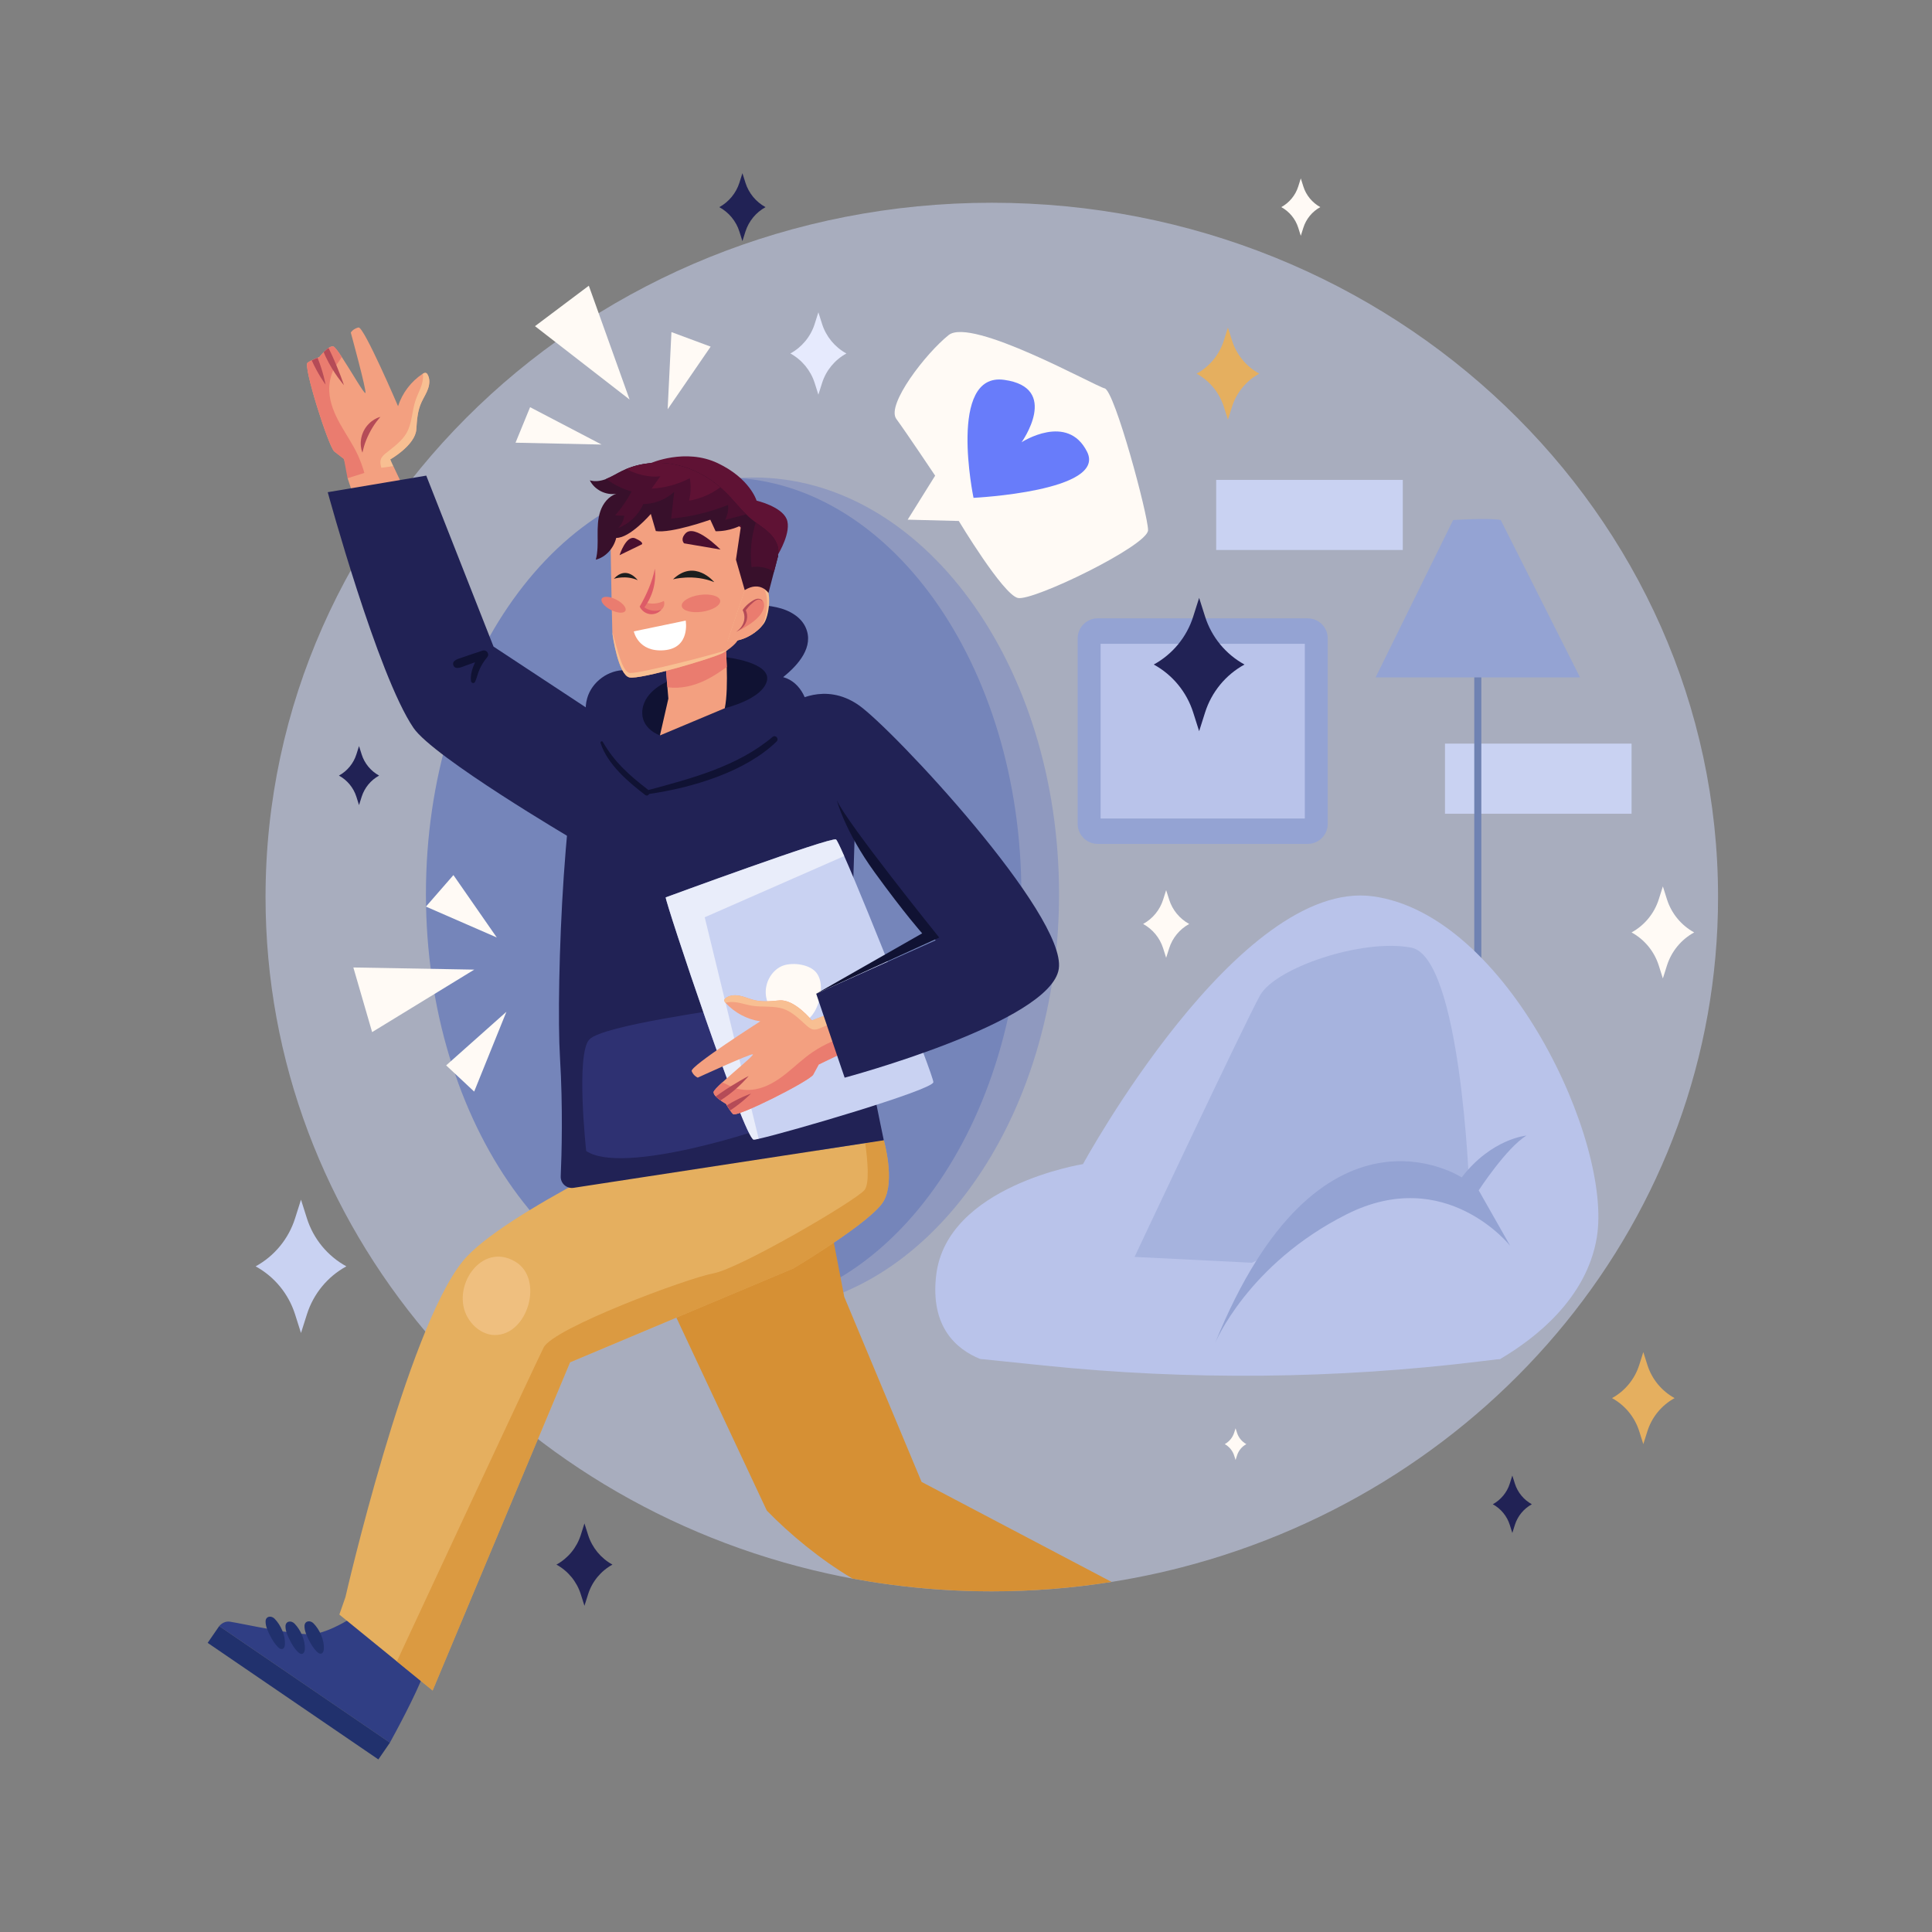 <svg width="345" height="345" viewBox="0 0 345 345" fill="none" xmlns="http://www.w3.org/2000/svg">
<rect x="0" y="0" width="345" height="345" fill="#808080" stroke="none"/>
<g opacity="0.91">
<path opacity="0.6" d="M306.796 160.183C306.796 217.481 266.134 265.698 210.9 279.912C209.837 280.188 208.774 280.443 207.705 280.692C207.415 280.761 207.125 280.823 206.836 280.892C204.089 281.506 201.309 282.044 198.493 282.486C191.538 283.59 184.39 284.169 177.11 284.169C170.942 284.169 164.863 283.755 158.922 282.955C156.673 282.658 154.444 282.299 152.236 281.892C150.78 281.623 149.331 281.327 147.889 281.009C90.336 268.334 47.418 219.047 47.418 160.183C47.418 91.708 105.488 36.204 177.11 36.204C248.732 36.204 306.796 91.708 306.796 160.183Z" fill="#C9D2F2"/>
</g>
<path d="M291.351 132.79H258.031V145.307H291.351V132.79Z" fill="#C9D2F2"/>
<path d="M250.496 85.697H217.176V98.214H250.496V85.697Z" fill="#C9D2F2"/>
<path d="M264.524 226.844L263.262 227.438V105.908L264.524 105.314V226.844Z" fill="#6F82B2"/>
<path d="M267.99 92.866C266.099 92.418 259.489 92.866 259.489 92.866L245.641 120.963H282.149L267.99 92.866Z" fill="#94A3D3"/>
<path d="M175.017 242.666L186.478 243.846C212.367 246.509 238.469 246.261 264.296 243.108L267.919 242.666C274.28 238.919 283.313 231.826 285.134 221.028C288.011 204.012 269.154 163.323 245.176 160.059C221.206 156.795 193.392 207.876 193.392 207.876C193.392 207.876 169.097 211.719 167.179 227.679C166.068 237.008 170.849 240.975 175.017 242.666Z" fill="#B9C3EA"/>
<path opacity="0.49" d="M262.345 211.692C262.345 211.692 260.841 170.871 252.002 169.215C243.163 167.553 227.748 172.845 225.016 177.73C222.29 182.615 202.598 224.45 202.598 224.45L223.56 225.492L255.093 210.395L262.345 211.692Z" fill="#94A3D3"/>
<path d="M267.919 242.666C267.919 242.666 217.832 245.426 216.5 242.666C215.168 239.906 231.908 205.744 254.374 208.352C276.847 210.96 267.919 242.666 267.919 242.666Z" fill="#B9C3EA"/>
<path d="M216.969 239.865C216.969 239.865 222.792 225.727 240.484 216.833C258.176 207.938 269.678 222.47 269.678 222.47L264.054 212.561C264.054 212.561 269.029 204.93 272.583 202.784C272.583 202.784 266.359 203.309 261.018 210.25C261.018 210.25 235.647 193.669 216.969 239.865Z" fill="#94A3D3"/>
<path d="M233.517 150.695H196.023C194.049 150.695 192.441 149.094 192.441 147.114V114.001C192.441 112.021 194.042 110.42 196.023 110.42H233.517C235.491 110.42 237.098 112.021 237.098 114.001V147.114C237.091 149.094 235.491 150.695 233.517 150.695Z" fill="#94A3D3"/>
<path d="M233.004 146.161V114.966H196.537V146.161H233.004Z" fill="#B9C3EA"/>
<path opacity="0.66" d="M189.116 159.658C189.116 195.214 170.838 224.946 146.391 232.295C142.596 233.44 138.649 234.047 134.599 234.047C124.076 234.047 114.258 229.983 105.929 222.938C90.411 209.828 80.082 186.389 80.082 159.658C80.082 118.576 104.487 85.263 134.599 85.263C164.711 85.263 189.116 118.569 189.116 159.658Z" fill="#828EBF"/>
<path d="M129.223 234.047C158.585 234.047 182.388 200.742 182.388 159.658C182.388 118.575 158.585 85.269 129.223 85.269C99.861 85.269 76.059 118.575 76.059 159.658C76.059 200.742 99.861 234.047 129.223 234.047Z" fill="#7585BA"/>
<path d="M198.495 282.485C191.54 283.589 184.391 284.169 177.112 284.169C170.943 284.169 164.864 283.755 158.923 282.955C156.674 282.658 154.445 282.299 152.237 281.892C146.455 278.483 140.99 273.922 136.926 269.741L107.125 206.144L145.213 202.652L150.761 231.584L164.568 264.628L198.495 282.485Z" fill="#D69034"/>
<path d="M39.145 290.372C39.572 289.896 40.228 289.448 41.111 289.593C43.692 290.013 52.827 292.063 55.836 291.801C58.168 291.6 61.238 289.855 62.501 289.089L75.763 298.652C74.286 302.654 70.436 309.72 69.622 311.19L39.145 290.372Z" fill="#303E84"/>
<path d="M37.082 293.368L67.566 314.185L69.629 311.19L39.145 290.373L37.082 293.368Z" fill="#21316D"/>
<path d="M57.832 294.396C57.832 294.444 57.825 294.492 57.825 294.541C57.791 294.906 57.611 295.376 57.149 295.293C56.914 295.251 56.721 295.086 56.549 294.913C55.969 294.327 55.541 293.623 55.175 292.892C54.782 292.105 54.368 291.263 54.375 290.366C54.382 289.442 55.376 289.255 55.997 289.897C57.08 291.008 57.908 292.836 57.832 294.396Z" fill="#21316D"/>
<path d="M54.438 294.437C54.438 294.485 54.431 294.533 54.431 294.582C54.396 294.947 54.217 295.417 53.754 295.334C53.52 295.292 53.327 295.127 53.154 294.954C52.575 294.368 52.147 293.664 51.781 292.933C51.388 292.146 50.974 291.304 50.981 290.407C50.987 289.483 51.981 289.296 52.602 289.938C53.678 291.049 54.513 292.877 54.438 294.437Z" fill="#21316D"/>
<path d="M50.883 293.568C50.883 293.616 50.876 293.664 50.876 293.713C50.841 294.078 50.662 294.547 50.2 294.465C49.965 294.423 49.772 294.258 49.599 294.085C49.02 293.499 48.592 292.795 48.226 292.063C47.833 291.277 47.419 290.435 47.426 289.538C47.433 288.613 48.426 288.427 49.047 289.069C50.131 290.18 50.959 292.008 50.883 293.568Z" fill="#21316D"/>
<path d="M157.812 214.445C155.742 218.144 141.666 226.507 141.666 226.507L101.798 243.267L77.254 301.882L72.466 297.984L70.872 296.68L60.598 288.317L61.681 285.212C61.681 285.212 72.624 237.505 82.664 225.182C89.667 216.584 120.704 202.391 120.704 202.391L126.217 199.086L137.098 201.446L145.675 203.309L146.082 205.406L154.514 204.109L157.826 203.599C157.812 203.619 159.889 210.747 157.812 214.445Z" fill="#E5AF5F"/>
<path opacity="0.68" d="M157.811 214.445C155.741 218.144 141.665 226.507 141.665 226.507L101.797 243.267L77.254 301.882L72.465 297.984L70.871 296.68C75.998 285.653 95.566 243.646 97.077 240.631C98.816 237.153 122.731 228.238 127.43 227.376C132.136 226.5 152.94 214.335 154.389 212.493C155.313 211.327 154.92 207.076 154.506 204.123L157.818 203.612C157.811 203.619 159.888 210.747 157.811 214.445Z" fill="#D69034"/>
<path d="M88.282 238.396C86.315 238.354 84.528 237.009 83.535 235.305C80.409 229.95 85.894 221.643 92.029 225.3C97.204 228.391 94.243 238.527 88.282 238.396Z" fill="#EFBF7F"/>
<path d="M151.741 172.755C151.741 172.755 153.197 140.615 152.555 139.746C151.921 138.876 141.667 125.463 141.667 125.463L135.547 142.071L151.741 172.755Z" fill="#212255"/>
<path d="M62.07 85.394L65.072 94.371C65.072 94.371 74.256 91.956 74.145 91.576C74.035 91.197 70.24 83.234 70.24 83.234C70.24 83.234 63.733 83.221 62.07 85.394Z" fill="#F3A080"/>
<path d="M108.956 129.181L88.131 115.464L76.118 84.932L58.523 87.892C58.523 87.892 67.424 120.543 73.828 129.968C77.388 135.219 102.338 149.888 102.338 149.888L108.956 129.181Z" fill="#212255"/>
<path d="M82.363 117.465C83.633 117.037 84.896 116.589 86.172 116.182C86.862 115.961 87.497 116.775 87 117.361C86.441 118.017 85.986 118.748 85.634 119.528C85.31 120.253 85.165 121.039 84.834 121.757C84.675 122.109 84.15 121.998 84.109 121.633C83.971 120.529 84.33 119.349 84.834 118.258C84.254 118.465 83.674 118.672 83.095 118.879C82.55 119.08 81.287 119.707 80.956 118.804C80.652 117.955 81.825 117.644 82.363 117.465Z" fill="#101233"/>
<path d="M64.028 58.477C64.974 58.284 71.08 72.54 71.08 72.54C71.825 70.194 73.405 68.117 75.462 66.757C75.482 66.744 75.503 66.73 75.517 66.723C75.71 66.606 75.938 66.516 76.124 66.62C76.214 66.668 76.276 66.757 76.331 66.84C76.786 67.592 76.717 68.558 76.434 69.393C76.152 70.221 75.662 70.966 75.289 71.76C74.565 73.278 74.447 74.975 74.344 76.652C74.157 79.488 69.686 82.02 69.686 82.02C69.686 82.02 69.776 82.421 69.893 82.972L62.393 85.256L61.42 81.951L59.681 80.606C58.57 79.481 54.099 65.315 54.92 64.763C55.141 64.612 55.403 64.474 55.659 64.343C56.052 64.149 56.438 63.991 56.7 63.887C56.894 63.811 57.011 63.777 57.011 63.777C57.011 63.777 57.349 63.335 57.798 62.887C58.06 62.611 58.363 62.335 58.66 62.135C58.977 61.914 59.295 61.796 59.536 61.872C59.778 61.948 60.344 62.707 61.02 63.735C62.697 66.281 65.098 70.49 65.257 70.166C65.47 69.711 62.641 59.388 62.641 59.388C62.641 59.388 62.814 59.099 63.173 58.843C63.394 58.698 63.676 58.553 64.028 58.477Z" fill="#F3A080"/>
<path d="M59.543 61.88C59.785 61.955 60.351 62.714 61.027 63.742C60.599 64.529 59.895 65.267 59.55 66.019C59.019 67.192 58.743 68.49 58.791 69.78C58.867 71.891 59.723 73.899 60.758 75.749C61.793 77.591 63.007 79.337 63.897 81.255C64.373 82.29 64.753 83.359 65.063 84.449L62.062 85.402L61.42 81.959L59.681 80.613C58.57 79.488 54.099 65.323 54.92 64.771C55.141 64.619 55.403 64.481 55.659 64.35C56.052 64.156 56.438 63.998 56.7 63.894C56.894 63.818 57.011 63.784 57.011 63.784C57.011 63.784 57.349 63.342 57.798 62.894C58.06 62.618 58.363 62.342 58.66 62.142C58.984 61.921 59.302 61.804 59.543 61.88Z" fill="#EA7C6F"/>
<path d="M57.797 62.887C57.907 63.142 58.018 63.404 58.142 63.666C58.853 65.184 59.681 66.475 60.322 67.372C60.929 68.214 61.371 68.717 61.419 68.779C61.399 68.704 61.185 68.069 60.819 67.103C60.426 66.075 59.867 64.681 59.17 63.184C58.998 62.825 58.832 62.473 58.666 62.142C58.37 62.335 58.066 62.618 57.797 62.887Z" fill="#B54B57"/>
<path d="M55.664 64.35C56.754 66.793 58.045 68.559 58.127 68.669C58.107 68.531 57.72 66.372 56.706 63.895C56.444 63.998 56.057 64.157 55.664 64.35Z" fill="#B54B57"/>
<path d="M68.094 83.531C68.087 83.49 68.066 83.435 68.059 83.393C68.004 83.159 67.956 82.924 67.928 82.683C67.921 82.482 67.928 82.296 67.983 82.103C68.121 81.592 68.542 81.22 68.956 80.888C70.288 79.805 71.757 78.798 72.606 77.307C73.607 75.541 73.558 73.381 74.214 71.463C74.69 70.069 75.539 68.751 75.546 67.275C75.546 67.102 75.532 66.916 75.525 66.73C75.711 66.619 75.939 66.523 76.132 66.626C76.222 66.681 76.284 66.764 76.339 66.854C76.794 67.606 76.732 68.572 76.443 69.407C76.16 70.235 75.67 70.98 75.297 71.774C74.566 73.292 74.455 74.989 74.345 76.666C74.166 79.508 69.694 82.041 69.694 82.041C69.694 82.041 69.839 82.413 70.046 82.834C70.06 82.862 70.081 82.896 70.095 82.938L70.24 83.255L68.094 83.531Z" fill="#F8BF92"/>
<path d="M64.725 80.834C64.725 80.834 64.691 80.73 64.622 80.544C64.553 80.358 64.491 80.075 64.45 79.716C64.36 79.005 64.443 77.956 64.946 76.949C65.45 75.942 66.243 75.252 66.865 74.893C67.175 74.713 67.444 74.596 67.63 74.534C67.817 74.472 67.927 74.444 67.927 74.444C67.927 74.444 67.851 74.527 67.727 74.679C67.596 74.824 67.423 75.038 67.223 75.307C66.816 75.838 66.347 76.583 65.912 77.439C65.484 78.294 65.167 79.123 64.988 79.764C64.898 80.082 64.822 80.358 64.788 80.544C64.753 80.73 64.725 80.834 64.725 80.834Z" fill="#B54B57"/>
<path d="M142.129 134.356C142.108 134.266 142.053 134.156 141.977 134.025C143.088 132.507 143.943 130.837 144.254 128.995C144.82 125.676 143.095 121.784 139.845 120.915C142.584 118.728 145.406 115.478 143.868 112.048C143.467 111.151 142.784 110.399 141.977 109.834C139.935 108.405 137.492 108.171 135.105 107.984C130.247 107.612 125.224 107.446 120.649 109.137C116.081 110.827 112.045 114.815 111.7 119.673C108.657 119.576 105.683 121.75 104.855 124.682C104.344 126.483 104.613 128.07 105.352 129.45C100.777 134.57 99.238 176.425 99.997 188.866C100.536 197.802 100.301 206.089 100.128 210.049C100.073 211.312 101.184 212.305 102.433 212.112L157.819 203.618C157.819 203.618 154.128 186.058 153.472 180.848C152.81 175.646 142.239 134.874 142.129 134.356Z" fill="#212255"/>
<path d="M104.677 205.536C104.677 205.536 102.779 188.162 105.249 185.609C107.72 183.056 129.213 180.276 131.738 179.703C134.264 179.13 143.42 198.533 139.791 200.189C136.168 201.845 111.197 209.911 104.677 205.536Z" fill="#2E3172"/>
<path d="M119.208 121.701C119.208 121.701 115.171 123.261 114.723 126.704C114.274 130.147 117.848 131.32 117.848 131.32L129.426 126.462C129.426 126.462 136.133 124.896 136.947 121.584C137.762 118.272 129.709 117.375 129.709 117.375L119.208 121.701Z" fill="#101233"/>
<path d="M117.848 131.328L129.426 126.47C129.812 124.6 129.854 121.695 129.778 119.108C129.695 116.099 129.46 113.512 129.46 113.512L118.579 115.685L119.179 122.716L119.352 124.745L117.848 131.328Z" fill="#F3A080"/>
<path d="M118.586 115.678L119.186 122.709C121.518 123.068 123.927 122.468 126.045 121.433C127.383 120.777 128.577 119.949 129.785 119.108C129.702 116.099 129.467 113.512 129.467 113.512L118.586 115.678Z" fill="#EA7C6F"/>
<path d="M131.821 114.208C131.821 114.208 131.442 115.009 130.02 116.002C129.731 116.209 129.399 116.416 129.013 116.63C127.55 117.444 114.288 121.44 112.37 120.957C110.452 120.474 109.369 113.574 109.348 112.856C109.21 108.461 108.996 94.916 108.996 94.916C115.448 80.909 131.752 90.383 133.539 92.032C135.326 93.681 131.821 114.208 131.821 114.208Z" fill="#F3A080"/>
<path d="M130.02 116.002C129.73 116.209 129.399 116.416 129.013 116.63C127.55 117.444 114.288 121.439 112.37 120.956C110.452 120.473 109.368 113.573 109.348 112.855C110.231 115.933 111.142 120.156 112.535 120.183C114.633 120.225 128.392 116.637 130.02 116.002Z" fill="#F8BF92"/>
<path d="M110.633 99.139C110.633 99.139 111.827 95.406 113.469 96.151C115.111 96.896 114.6 97.214 114.6 97.214L110.633 99.139Z" fill="#4A0F2F"/>
<path d="M128.655 98.131C128.655 98.131 124.052 93.405 122.383 95.275C121.41 96.365 122.169 97.027 122.169 97.027L128.655 98.131Z" fill="#4A0F2F"/>
<path d="M111.681 109.068C111.419 109.579 110.267 109.51 109.094 108.916C107.927 108.323 107.189 107.426 107.451 106.915C107.714 106.405 108.866 106.474 110.039 107.067C111.205 107.661 111.936 108.558 111.681 109.068Z" fill="#EA7C6F"/>
<path d="M128.6 107.253C128.717 108.081 127.275 108.971 125.384 109.24C123.487 109.509 121.858 109.054 121.741 108.226C121.624 107.398 123.066 106.508 124.956 106.239C126.854 105.977 128.482 106.425 128.6 107.253Z" fill="#EA7C6F"/>
<path d="M114.698 108.468C114.787 108.744 115.063 108.889 115.333 109.006C115.712 109.185 116.098 109.358 116.519 109.42C116.933 109.482 117.265 109.227 117.665 109.103C118.017 108.985 118.32 108.716 118.486 108.392C118.645 108.061 118.672 107.66 118.555 107.315C117.534 107.833 116.305 107.93 115.222 107.571C115.022 107.826 114.601 108.171 114.698 108.468Z" fill="#EA7C6F"/>
<path d="M116.939 101.554C117.215 103.983 116.532 106.508 115.062 108.461C115.952 109.075 117.105 109.254 118.112 108.861C117.615 109.468 116.822 109.758 116.042 109.661C115.269 109.558 114.559 109.04 114.234 108.323C115.4 106.301 116.504 103.845 116.939 101.554Z" fill="#DD5B67"/>
<path d="M127.546 103.955C127.546 103.955 124.068 99.705 120.184 103.445C120.184 103.452 123.841 102.437 127.546 103.955Z" fill="#1D1E1E"/>
<path d="M113.874 103.603C113.874 103.603 111.908 100.864 109.617 103.355C109.617 103.355 111.749 102.651 113.874 103.603Z" fill="#1D1E1E"/>
<path d="M113.18 112.745L122.446 110.82C122.446 110.82 123.33 115.706 118.624 116.113C113.925 116.52 113.18 112.745 113.18 112.745Z" fill="white"/>
<path d="M129.902 114.518C132.531 114.608 134.601 113.276 135.767 112.097C136.03 111.827 136.243 111.572 136.409 111.338C137.306 110.075 138.051 105.417 136.257 104.113C135.001 103.202 133.897 104.196 133.352 104.872C133.118 105.162 132.987 105.39 132.987 105.39L129.902 114.518Z" fill="#F8BF92"/>
<path d="M129.902 114.518C132.531 114.608 134.601 113.276 135.767 112.096C135.871 111.972 135.961 111.855 136.043 111.745C136.94 110.482 137.686 105.824 135.892 104.52C134.877 103.782 133.96 104.293 133.352 104.872C133.118 105.162 132.987 105.39 132.987 105.39L129.902 114.518Z" fill="#F3A080"/>
<path d="M136.435 107.902C136.49 108.288 136.387 108.668 136.221 109.026C135.517 110.538 133.813 111.559 132.191 112.504C132.73 111.793 132.992 110.952 132.999 110.103C132.999 109.806 132.971 109.509 132.999 109.22C133.109 108.033 136.118 105.625 136.435 107.902Z" fill="#EA7C6F"/>
<path d="M131.379 112.856C131.379 112.856 131.413 112.842 131.469 112.814C131.524 112.787 131.62 112.752 131.724 112.697C131.938 112.587 132.241 112.4 132.538 112.111C132.835 111.821 133.118 111.421 133.29 110.931C133.449 110.441 133.49 109.854 133.29 109.261C133.27 109.185 133.235 109.116 133.207 109.04L133.18 108.985C133.173 108.971 133.18 108.978 133.18 108.978C133.18 108.978 133.18 108.978 133.187 108.971L133.214 108.93L133.276 108.847C133.318 108.792 133.359 108.737 133.401 108.681C133.566 108.467 133.746 108.267 133.925 108.088C134.104 107.909 134.291 107.736 134.47 107.591C134.65 107.439 134.829 107.301 134.995 107.205C135.16 107.101 135.34 107.046 135.505 107.046C135.671 107.046 135.816 107.101 135.912 107.163C136.009 107.225 136.057 107.301 136.078 107.35C136.099 107.405 136.092 107.432 136.099 107.432C136.099 107.432 136.112 107.405 136.105 107.35C136.099 107.294 136.071 107.205 135.974 107.122C135.878 107.039 135.726 106.949 135.519 106.922C135.305 106.894 135.07 106.943 134.857 107.032C134.636 107.122 134.436 107.246 134.222 107.384C134.008 107.522 133.794 107.681 133.58 107.86C133.373 108.04 133.166 108.24 132.973 108.461C132.925 108.516 132.876 108.571 132.835 108.633L132.766 108.723L132.676 108.847L132.614 108.937C132.621 108.971 132.642 109.006 132.655 109.033L132.718 109.178C132.745 109.24 132.773 109.302 132.793 109.364C132.973 109.882 132.966 110.399 132.869 110.848C132.766 111.303 132.559 111.69 132.338 111.993C132.11 112.297 131.869 112.511 131.689 112.656C131.6 112.725 131.524 112.773 131.469 112.808C131.407 112.842 131.379 112.856 131.379 112.856Z" fill="#B54B57"/>
<path d="M116.18 82.71C116.18 82.71 122.39 79.957 128.172 82.71C133.954 85.463 135.106 89.403 135.106 89.403C135.106 89.403 139.481 90.417 140.461 92.66C141.441 94.902 138.963 98.959 138.963 98.959L116.18 82.71Z" fill="#5F1234"/>
<path d="M110.065 88.168C108.678 88.616 107.677 89.893 107.208 91.273C106.732 92.653 106.711 94.136 106.718 95.592C106.732 97.048 106.766 98.525 106.394 99.946C108.215 99.477 109.595 97.869 110.044 96.054C112.507 96.096 116.219 91.776 116.219 91.776L117.109 94.833C119.863 95.282 126.838 92.805 126.838 92.805L127.784 94.861C130.392 94.909 132.331 93.805 132.331 93.805L131.42 99.939L132.986 105.376C135.788 103.651 137.223 105.894 137.223 105.894L138.016 102.851L138.217 102.092L138.907 99.442C139.024 99.56 138.844 98.849 138.962 98.966C139.189 97.607 138.451 96.241 137.464 95.261C136.712 94.509 135.815 93.915 134.96 93.301C134.698 93.108 134.442 92.908 134.194 92.708C133.876 92.446 133.559 92.163 133.269 91.866C131.979 90.631 130.875 89.189 129.592 87.926C127.211 85.566 124.21 83.8 120.932 83.055C117.661 82.31 114.136 82.62 111.12 84.097C110.189 84.545 109.312 85.111 108.353 85.49C108.312 85.504 108.271 85.525 108.236 85.539C107.311 85.891 106.276 86.056 105.324 85.773C106.159 87.464 108.188 88.492 110.065 88.168Z" fill="#38102B"/>
<path d="M134.96 93.294C134.153 95.868 133.891 98.6 134.201 101.27C135.581 101.043 137.03 101.36 138.217 102.091L138.907 99.442C139.024 99.559 138.845 98.848 138.962 98.966C139.19 97.606 138.451 96.24 137.465 95.26C136.713 94.501 135.816 93.915 134.96 93.294Z" fill="#4A0F2F"/>
<path d="M109.837 92.045C110.382 92.066 110.927 92.073 111.473 92.087C111.376 92.922 110.99 93.715 110.382 94.295C112.37 93.536 114.026 91.956 114.874 90.01C116.896 89.989 118.911 89.196 120.394 87.823C120.215 89.423 120.035 91.017 119.849 92.611C123.334 92.294 126.77 91.459 130.02 90.168C130.103 91.079 129.916 92.025 129.475 92.839C130.744 92.508 132 92.183 133.263 91.845C131.972 90.61 130.868 89.168 129.585 87.905C129.275 87.595 128.943 87.291 128.619 87.008C126.411 85.104 123.768 83.683 120.926 83.034C117.91 82.344 114.681 82.558 111.831 83.745C111.59 83.848 111.348 83.952 111.107 84.069C110.175 84.517 109.299 85.083 108.34 85.463C108.299 85.477 108.257 85.497 108.223 85.511C109.589 86.532 111.134 87.305 112.777 87.767C111.969 89.313 110.976 90.755 109.837 92.045Z" fill="#4A0F2F"/>
<path d="M123.183 85.394C123.41 86.725 123.369 88.105 123.051 89.409C125.066 89.071 126.991 88.236 128.62 87.022C126.412 85.118 123.769 83.696 120.926 83.047C117.911 82.358 114.682 82.571 111.832 83.758C113.716 84.717 115.827 85.297 117.918 85.055C117.393 85.794 116.869 86.525 116.352 87.257C118.732 87.132 121.071 86.491 123.183 85.394Z" fill="#5F1234"/>
<path d="M137.955 131.597C131.724 136.855 123.5 139.001 115.792 141.078C112.46 138.511 109.789 136.186 107.65 132.494C107.505 132.239 107.16 132.418 107.243 132.687C108.492 136.496 112.121 139.58 115.206 141.954C115.496 142.175 115.799 142.023 115.93 141.775C123.513 140.684 133.049 137.876 138.666 132.425C139.176 131.942 138.507 131.135 137.955 131.597Z" fill="#101233"/>
<path d="M166.672 193.241C166.672 194.601 140.811 202.184 135.484 203.357C135.029 203.453 134.725 203.508 134.594 203.508C132.945 203.508 118.745 160.901 118.876 160.245C118.876 160.245 148.339 149.406 149.284 149.902C149.429 149.978 149.967 151.075 150.754 152.869C155.004 162.453 166.672 191.999 166.672 193.241Z" fill="#C9D2F2"/>
<path opacity="0.59" d="M125.845 163.799L135.484 203.357C135.029 203.453 134.725 203.508 134.594 203.508C132.945 203.508 118.745 160.901 118.876 160.245C118.876 160.245 148.339 149.406 149.284 149.902C149.429 149.978 149.967 151.075 150.754 152.869L125.845 163.799Z" fill="white"/>
<path d="M139.46 172.59C137.673 173.48 136.597 175.543 136.749 177.537C136.907 179.525 138.232 181.346 140.019 182.236C141.144 182.795 142.524 182.988 143.649 182.443C144.421 182.071 145.001 181.395 145.443 180.663C146.526 178.855 147.237 175.474 145.753 173.66C144.463 172.08 141.137 171.755 139.46 172.59Z" fill="#FFFAF5"/>
<path d="M152.556 187.024L146.201 190.088L145.194 191.944C144.297 193.172 131.546 199.63 130.89 198.934C130.711 198.747 130.538 198.526 130.38 198.299C130.131 197.954 129.924 197.609 129.786 197.381C129.69 197.209 129.635 197.105 129.635 197.105C129.635 197.105 129.165 196.857 128.669 196.491C128.365 196.284 128.054 196.036 127.82 195.787C127.565 195.518 127.399 195.235 127.433 194.994C127.468 194.752 128.096 194.097 128.972 193.296C131.132 191.309 134.754 188.37 134.423 188.273C133.961 188.142 124.598 192.434 124.598 192.434C124.598 192.434 124.301 192.316 123.997 192.013C123.818 191.833 123.638 191.592 123.514 191.268C123.183 190.398 135.769 182.38 135.769 182.38C133.423 182.035 131.208 180.862 129.6 179.117C129.586 179.103 129.572 179.082 129.559 179.068C129.421 178.903 129.296 178.703 129.365 178.51C129.4 178.413 129.469 178.344 129.545 178.282C130.187 177.737 131.118 177.647 131.953 177.785C132.788 177.923 133.568 178.275 134.375 178.51C135.927 178.965 137.563 178.806 139.17 178.648C141.889 178.378 144.994 182.236 144.994 182.236C144.994 182.236 148.499 180.8 148.768 180.966C149.286 181.29 149.741 181.67 150.128 182.077C150.831 182.808 151.342 183.636 151.701 184.402C151.749 184.499 151.79 184.595 151.832 184.692C152.398 185.975 152.556 187.024 152.556 187.024Z" fill="#F3A080"/>
<path d="M152.557 187.024L146.202 190.087L145.195 191.943C144.298 193.171 131.547 199.63 130.891 198.933C130.712 198.747 130.539 198.526 130.381 198.298C130.132 197.953 129.925 197.608 129.787 197.38C129.691 197.208 129.635 197.104 129.635 197.104C129.635 197.104 129.166 196.856 128.669 196.49C128.366 196.283 128.055 196.035 127.821 195.787C127.565 195.517 127.4 195.235 127.434 194.993C127.469 194.752 128.097 194.096 128.973 193.296C129.787 193.579 130.594 194.131 131.36 194.344C132.561 194.669 133.837 194.724 135.052 194.482C137.046 194.082 138.819 192.958 140.406 191.688C141.993 190.418 143.463 188.99 145.147 187.852C147.189 186.465 149.5 185.533 151.826 184.691C152.398 185.975 152.557 187.024 152.557 187.024Z" fill="#EA7C6F"/>
<path d="M128.662 196.498C128.89 196.353 129.118 196.208 129.345 196.049C130.677 195.138 131.774 194.152 132.526 193.399C133.23 192.696 133.644 192.199 133.692 192.137C133.623 192.171 133.051 192.468 132.195 192.965C131.277 193.496 130.042 194.241 128.731 195.145C128.414 195.359 128.11 195.58 127.82 195.787C128.048 196.042 128.359 196.291 128.662 196.498Z" fill="#B54B57"/>
<path d="M130.379 198.298C132.524 196.884 134.001 195.387 134.098 195.29C133.967 195.331 131.979 196.035 129.785 197.388C129.923 197.615 130.137 197.953 130.379 198.298Z" fill="#B54B57"/>
<path d="M129.545 179.075C129.717 179.034 129.89 178.999 130.055 178.972C131.456 178.751 132.843 179.351 134.237 179.586C136.162 179.903 138.204 179.538 140.04 180.207C141.585 180.78 142.772 182.015 144 183.112C144.38 183.45 144.801 183.795 145.311 183.85C145.732 183.892 146.139 183.733 146.526 183.574C147.712 183.091 148.899 182.532 150.107 182.077C149.713 181.67 149.265 181.29 148.74 180.966C148.471 180.8 144.966 182.236 144.966 182.236C144.966 182.236 141.868 178.385 139.143 178.648C137.535 178.806 135.9 178.965 134.354 178.51C133.54 178.275 132.76 177.93 131.925 177.785C131.09 177.64 130.166 177.737 129.517 178.282C129.441 178.344 129.365 178.42 129.338 178.51C129.282 178.71 129.407 178.91 129.545 179.075Z" fill="#F8BF92"/>
<path d="M150.83 192.441C150.83 192.441 187.669 182.58 189.07 172.996C190.478 163.412 159.4 130.127 153.307 125.897C147.215 121.674 141.66 125.455 141.66 125.455L152.134 148.363L167.08 167.918L145.752 177.454L149.933 189.812L150.83 192.441Z" fill="#212255"/>
<path d="M145.754 177.453L167.717 167.421C167.717 167.421 151.219 146.948 149.445 142.926C149.445 142.926 150.805 148.356 156.194 155.787C161.583 163.219 164.674 166.669 164.674 166.669L145.754 177.453Z" fill="#101233"/>
<path d="M166.991 84.939L162.085 92.798L171.214 93.032C171.214 93.032 179.08 106.136 181.75 106.777C184.42 107.419 205.01 97.407 205.01 94.675C205.01 91.942 199.048 69.786 197.261 69.352C195.481 68.924 173.484 56.587 169.406 59.83C165.335 63.073 158.214 72.284 160.056 74.803C161.899 77.321 166.991 84.939 166.991 84.939Z" fill="#FFFAF5"/>
<path d="M173.843 88.9C173.843 88.9 169.179 66.454 179.294 67.827C189.416 69.207 182.427 78.971 182.427 78.971C182.427 78.971 190.624 73.651 194.129 80.689C197.634 87.74 173.843 88.9 173.843 88.9Z" fill="#687CFA"/>
<path d="M112.426 71.346L105.147 51.019L95.535 58.243L112.426 71.346Z" fill="#FFFAF5"/>
<path d="M119.223 73.085L126.902 61.9L119.899 59.299L119.223 73.085Z" fill="#FFFAF5"/>
<path d="M107.425 79.384L94.66 72.712L92.059 79.053L107.425 79.384Z" fill="#FFFAF5"/>
<path d="M84.688 173.148L63.098 172.762L66.451 184.305L84.688 173.148Z" fill="#FFFAF5"/>
<path d="M88.71 167.407L80.968 156.264L76.062 161.894L88.71 167.407Z" fill="#FFFAF5"/>
<path d="M90.429 180.676L79.672 190.246L84.674 194.924L90.429 180.676Z" fill="#FFFAF5"/>
<path d="M52.686 217.578L53.749 214.231L54.812 217.578C55.971 221.228 58.489 224.292 61.85 226.134C58.489 227.969 55.971 231.033 54.812 234.69L53.749 238.036L52.686 234.69C51.527 231.04 49.009 227.976 45.648 226.134C49.009 224.292 51.527 221.228 52.686 217.578Z" fill="#C9D2F2"/>
<path d="M213.069 110.11L214.132 106.764L215.194 110.11C216.354 113.76 218.872 116.824 222.232 118.666C218.872 120.502 216.354 123.565 215.194 127.222L214.132 130.569L213.069 127.222C211.91 123.572 209.392 120.508 206.031 118.666C209.392 116.824 211.917 113.76 213.069 110.11Z" fill="#212255"/>
<path d="M296.209 160.598L296.941 158.286L297.672 160.598C298.472 163.116 300.211 165.234 302.53 166.504C300.211 167.774 298.472 169.885 297.672 172.41L296.941 174.722L296.209 172.41C295.409 169.892 293.67 167.774 291.352 166.504C293.67 165.234 295.409 163.116 296.209 160.598Z" fill="#FFFAF5"/>
<path d="M220.384 255.845L220.639 255.052L220.894 255.845C221.17 256.715 221.771 257.439 222.564 257.881C221.764 258.315 221.163 259.047 220.894 259.916L220.639 260.71L220.384 259.916C220.108 259.047 219.507 258.322 218.707 257.881C219.507 257.439 220.108 256.708 220.384 255.845Z" fill="#FFFAF5"/>
<path d="M132.037 32.63L132.575 30.926L133.114 32.63C133.7 34.493 134.99 36.053 136.702 36.991C134.99 37.929 133.707 39.489 133.114 41.352L132.575 43.056L132.037 41.352C131.451 39.489 130.16 37.929 128.449 36.991C130.16 36.046 131.444 34.486 132.037 32.63Z" fill="#212255"/>
<path d="M292.717 243.756L293.448 241.444L294.18 243.756C294.98 246.274 296.719 248.393 299.037 249.662C296.719 250.932 294.98 253.043 294.18 255.569L293.448 257.88L292.717 255.569C291.917 253.05 290.178 250.932 287.859 249.662C290.178 248.393 291.917 246.274 292.717 243.756Z" fill="#E5AF5F"/>
<path d="M218.541 60.817L219.273 58.506L220.004 60.817C220.804 63.336 222.543 65.454 224.862 66.724C222.543 67.993 220.804 70.105 220.004 72.63L219.273 74.942L218.541 72.63C217.741 70.112 216.002 67.993 213.684 66.724C216.002 65.454 217.741 63.336 218.541 60.817Z" fill="#E5AF5F"/>
<path d="M269.603 264.932L270.059 263.49L270.514 264.932C271.011 266.506 272.101 267.823 273.543 268.617C272.094 269.41 271.011 270.728 270.514 272.302L270.059 273.744L269.603 272.302C269.107 270.728 268.016 269.41 266.574 268.617C268.016 267.823 269.107 266.506 269.603 264.932Z" fill="#212255"/>
<path d="M231.83 33.3L232.285 31.857L232.741 33.3C233.237 34.873 234.328 36.191 235.77 36.984C234.321 37.778 233.237 39.096 232.741 40.669L232.285 42.111L231.83 40.669C231.333 39.096 230.243 37.778 228.801 36.984C230.243 36.191 231.333 34.873 231.83 33.3Z" fill="#FFFAF5"/>
<path d="M207.703 160.652L208.241 158.955L208.78 160.652C209.366 162.509 210.649 164.061 212.354 164.993C210.649 165.924 209.366 167.483 208.78 169.333L208.241 171.03L207.703 169.333C207.117 167.477 205.833 165.924 204.129 164.993C205.833 164.061 207.117 162.502 207.703 160.652Z" fill="#FFFAF5"/>
<path d="M145.484 57.836L146.139 55.766L146.795 57.836C147.512 60.092 149.065 61.983 151.142 63.121C149.065 64.26 147.505 66.15 146.795 68.406L146.139 70.476L145.484 68.406C144.766 66.15 143.214 64.26 141.137 63.121C143.214 61.983 144.773 60.092 145.484 57.836Z" fill="#E6EAFD"/>
<path d="M103.71 274.109L104.366 272.039L105.021 274.109C105.739 276.365 107.291 278.256 109.368 279.394C107.291 280.533 105.732 282.424 105.021 284.68L104.366 286.75L103.71 284.68C102.993 282.424 101.44 280.533 99.363 279.394C101.44 278.256 102.993 276.365 103.71 274.109Z" fill="#212255"/>
<path d="M63.642 134.709L64.111 133.226L64.581 134.709C65.091 136.324 66.209 137.683 67.699 138.497C66.209 139.311 65.098 140.664 64.581 142.285L64.111 143.769L63.642 142.285C63.132 140.671 62.014 139.311 60.523 138.497C62.014 137.683 63.125 136.324 63.642 134.709Z" fill="#212255"/>
</svg>

